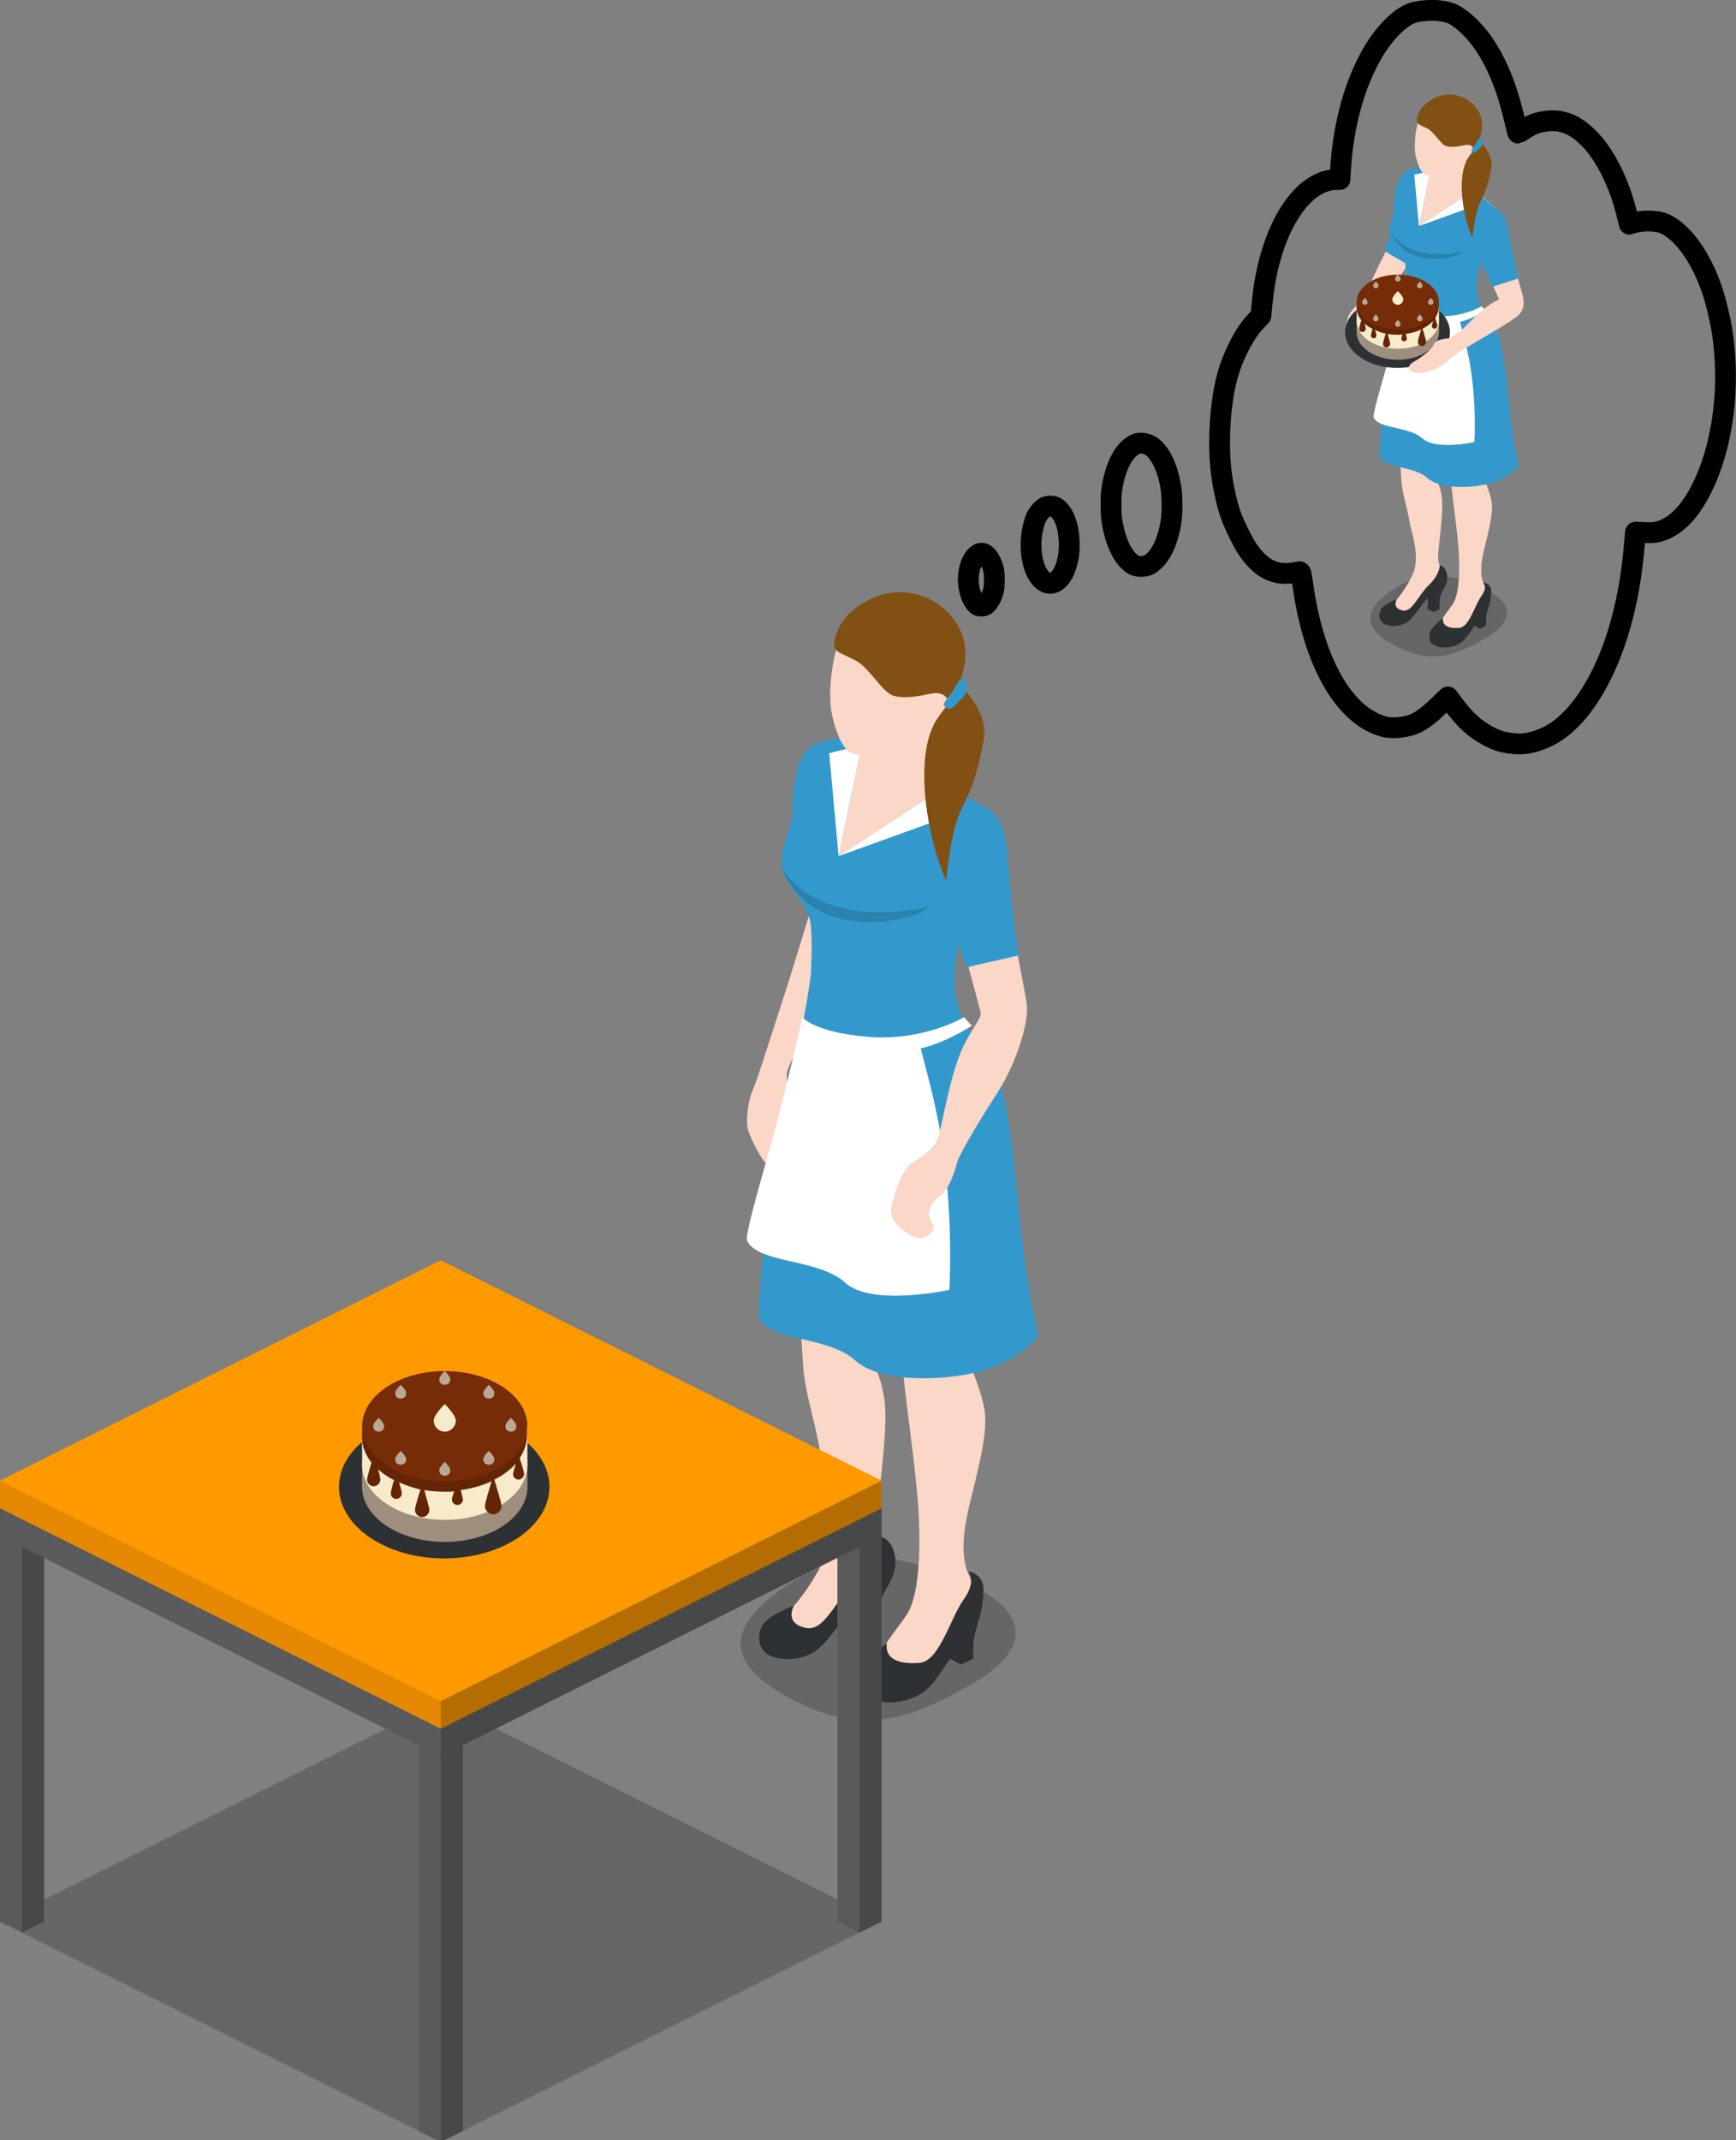 <?xml version="1.0" encoding="UTF-8" standalone="no"?>
<!-- Created with Inkscape (http://www.inkscape.org/) -->

<svg
   xmlns:dc="http://purl.org/dc/elements/1.1/"
   xmlns:cc="http://creativecommons.org/ns#"
   xmlns:rdf="http://www.w3.org/1999/02/22-rdf-syntax-ns#"
   xmlns:svg="http://www.w3.org/2000/svg"
   xmlns="http://www.w3.org/2000/svg"
   xmlns:sodipodi="http://sodipodi.sourceforge.net/DTD/sodipodi-0.dtd"
   xmlns:inkscape="http://www.inkscape.org/namespaces/inkscape"
   width="83.502mm"
   height="102.92mm"
   viewBox="0 0 83.502 102.92"
   version="1.1"
   id="svg8"
   inkscape:version="0.92.3 (2405546, 2018-03-11)"
   sodipodi:docname="want-cake.svg">
  <rect x="0" y="0" width="83.502" height="102.92" fill="#808080" stroke="none"/>
  <defs
     id="defs2" />
  <sodipodi:namedview
     id="base"
     pagecolor="#ffffff"
     bordercolor="#666666"
     borderopacity="1.0"
     inkscape:pageopacity="0.0"
     inkscape:pageshadow="2"
     inkscape:zoom="5.5134128"
     inkscape:cx="197.50999"
     inkscape:cy="281.09076"
     inkscape:document-units="mm"
     inkscape:current-layer="layer1"
     showgrid="false"
     fit-margin-top="0"
     fit-margin-left="0"
     fit-margin-right="0"
     fit-margin-bottom="0"
     inkscape:window-width="1853"
     inkscape:window-height="2045"
     inkscape:window-x="134"
     inkscape:window-y="55"
     inkscape:window-maximized="0" />
  <g
     inkscape:label="Layer 1"
     inkscape:groupmode="layer"
     id="layer1"
     transform="translate(-77.212,-106.893)">
    <path
       style="fill:none;stroke:#000000;stroke-width:1;stroke-linecap:round;stroke-linejoin:round;stroke-miterlimit:4;stroke-dasharray:none;stroke-opacity:1"
       inkscape:connector-curvature="0"
       d="m 145.313,107.47 c -0.609,0.111 -1.44,0.886 -2.044,1.91 -0.903,1.527 -1.455,3.529 -1.58,5.73 l -0.025,0.414 h -0.133 c -1.516,0 -2.879,1.868 -3.433,4.691 -0.074,0.38 -0.143,0.882 -0.194,1.419 l -0.044,0.453 -0.188,0.196 c -0.361,0.372 -0.654,0.821 -0.968,1.477 -0.32,0.671 -0.523,1.339 -0.652,2.136 -0.173,1.07 -0.224,2.351 -0.133,3.371 0.072,0.821 0.285,1.837 0.517,2.462 0.158,0.426 0.555,1.235 0.751,1.527 0.671,1.005 1.365,1.35 2.343,1.166 0.287,-0.058 0.243,-0.138 0.356,0.644 0.532,3.724 1.997,6.263 3.906,6.773 0.407,0.107 1.101,0.035 1.521,-0.165 0.289,-0.134 0.738,-0.476 1.09,-0.832 0.101,-0.1 0.245,-0.238 0.32,-0.307 l 0.135,-0.127 0.226,0.307 c 0.601,0.809 1.061,1.227 1.719,1.576 0.462,0.242 0.704,0.311 1.293,0.368 0.69,0.069 1.622,-0.265 2.292,-0.825 0.711,-0.594 1.318,-1.411 1.854,-2.493 0.597,-1.204 1.029,-2.574 1.32,-4.192 0.127,-0.713 0.203,-1.339 0.306,-2.543 l 0.011,-0.123 0.432,0.019 c 0.337,0.015 0.483,0.008 0.669,-0.042 0.806,-0.219 1.497,-0.901 2.082,-2.075 1.036,-2.063 1.402,-4.955 0.97,-7.644 -0.084,-0.51 -0.291,-1.369 -0.447,-1.837 -0.529,-1.596 -1.407,-2.838 -2.301,-3.249 -0.377,-0.176 -1.187,-0.176 -1.635,-0.004 l -0.067,0.023 -0.099,-0.403 c -0.219,-0.886 -0.46,-1.553 -0.816,-2.248 -0.466,-0.913 -1.025,-1.588 -1.647,-1.987 -0.424,-0.276 -0.917,-0.384 -1.436,-0.315 -0.464,0.061 -0.669,0.142 -1.069,0.403 -0.145,0.096 -0.27,0.173 -0.28,0.173 -0.021,0 -0.03,-0.038 -0.224,-0.844 -0.346,-1.442 -0.841,-2.62 -1.489,-3.54 -0.456,-0.648 -1.093,-1.22 -1.548,-1.392 -0.533,-0.172 -1.107,-0.157 -1.662,-0.053 z"
       id="path1141"
       sodipodi:nodetypes="ccccsccccccccccccccccccccsccccccccccccccccsccccc" />
    <g
       id="g874"
       transform="matrix(0.265,0,0,0.265,108.803,128.374)">
      <path
         id="path815"
         d="m 28.6,81.8 c 0,0 -3.2,10.8 -5.9,19.1 -2.7,8.3 -4.4,13.8 -5.3,15.9 -0.9,2.1 -1.3,5.7 -0.8,7.3 0.5,1.6 2.3,5 3,5.7 1.7,1.6 4.4,1.2 4.8,0.8 0.4,-0.5 0.4,-2.2 -0.3,-2.9 -0.7,-0.7 -2.6,-3 -1.4,-6 1.2,-2.9 1,-4.2 1,-6 0,-1.5 -0.5,-1.7 0.7,-4.1 1.2,-2.5 6.9,-14.5 7.5,-16.2 0.6,-1.7 -3.3,-13.6 -3.3,-13.6 z"
         inkscape:connector-curvature="0"
         style="fill:#fbd7c7" />
      <path
         id="path817"
         d="m 24.3,206.2 c -11.8,7.6 -12.4,14.4 0,21 13.5,7.2 22.4,3.3 32.9,-2.7 10.5,-6 11.8,-13.4 -3.6,-19.5 -12.5,-5 -20.4,-4.5 -29.3,1.2 z"
         inkscape:connector-curvature="0"
         style="opacity:0.2" />
      <path
         id="path819"
         d="m 42.3,54.7 c 0,0 -9.1,-4 -12.3,0.3 -3.2,4.3 -1.7,11 -1.7,11 0,0 -5.3,6 -5.3,9.4 0,3.3 5.1,6.5 5.1,6.5 0,0 0.6,15.8 -0.3,22.3 -0.9,6.5 -3.8,23.3 -3.1,33.9 0.7,10.6 1.6,25 1.9,29.2 0.3,4.1 2.2,10 3,14.8 0.9,4.8 4.1,13.2 0.9,19.6 -3.2,6.4 -6.1,9.3 -7.4,10.5 -1.3,1.2 0.2,5.2 3,4.5 2.8,-0.7 7.2,-7.1 9.9,-8.1 2.7,-1.1 7.2,-4 6,-7.7 -1.2,-3.6 -1.7,-2.2 -2,-5.3 -0.3,-3.1 2.2,-16.7 1.3,-22.8 -0.9,-6.1 -3.2,-7.8 -3.6,-8.8 -0.4,-1 5.7,-29.5 5.7,-29.5 0,0 1.2,27.3 1.1,30.2 -0.1,2.9 2.1,17.7 2.7,24.6 0.7,7 1,18.8 -2,22.9 -2.9,4.1 -8,10.3 -6,11.7 2,1.4 8.3,2.7 9.8,-0.9 1.5,-3.6 5.3,-11.1 6.7,-13.1 1.4,-2 1.9,-3.1 1,-5 -0.9,-1.9 -1.5,-5 -0.5,-10.3 1,-5.3 4.1,-14.7 3.3,-19.7 -0.8,-5 -3.2,-8.1 -2.9,-11.7 0.3,-3.5 8.1,-24.8 6.6,-39.7 C 61.6,108.7 54.2,106 52.9,100 51.6,94 55.9,86.1 58.1,81.8 60.3,77.6 63.4,70.2 60.7,67.6 58,64.9 54.8,63.2 53.6,61.2 52.4,59.2 51.1,53 51.1,53 Z"
         inkscape:connector-curvature="0"
         style="fill:#fbd7c7" />
      <path
         id="path821"
         d="m 24.9,210.3 c 0,0 -4.9,1.7 -5.9,3.9 -0.8,1.8 -0.5,3.9 1.2,5 1.8,1 5.2,1.3 8.2,-0.4 2.9,-1.7 6.8,-8.4 7.5,-8.7 0.7,-0.3 0.2,3.7 0.2,3.7 l 2.1,1.1 2.3,-0.9 c 0,0 -0.2,-4.5 0.7,-6 0.9,-1.5 2.6,-3.9 2,-6.9 -0.6,-3 -2.6,-3.3 -2.6,-3.3 0,0 0,3.5 -4,7.3 -3.8,3.6 -5.9,9.6 -9.2,9.3 -4.5,-0.7 -2.5,-4.1 -2.5,-4.1 z"
         inkscape:connector-curvature="0"
         style="fill:#2d3134" />
      <path
         id="path823"
         d="m 41.8,217.1 c 0,0 -4.6,3.5 -4.9,5.7 -0.3,2.2 -0.2,3.7 2.9,4.7 3.1,1 7.1,-0.2 9,-1.8 1.9,-1.6 4.4,-5.8 4.4,-5.8 l 2,1.1 2.3,-1.1 c 0,0 -0.3,-2.7 0.4,-5.1 0.7,-2.4 1.4,-4.4 1.4,-7.4 0,-3 -2.8,-3.3 -2.8,-3.3 0,0 1.7,1.6 -0.8,5.1 -2.5,3.5 -4.4,11.3 -8.1,11.5 -7,0.5 -5.8,-3.6 -5.8,-3.6 z"
         inkscape:connector-curvature="0"
         style="fill:#2d3134" />
      <path
         id="path825"
         d="M 60.3,110.8 C 58.1,107.3 48.7,100.2 58.2,82 60.4,77.8 63.8,69.9 61.1,67.3 58.4,64.6 55.2,62.9 54,60.9 c -1.2,-2 -2.8,-7.8 -2.8,-7.8 l -8.9,1.6 -5.5,-2 c 0,0 -2.5,-0.4 -7.3,1 -4.8,1.4 -4.8,8.9 -4.9,13.6 0,0.8 -2,5 -2,8.1 0,4.2 5.3,7.1 5.4,12.1 0.2,2.1 0.1,4.8 0,7.6 0,2.9 -4.7,26.5 -5.7,30 -1.9,6.8 -4.2,32.1 -3.7,33.1 2.1,4.2 12.6,3.2 17.4,7.6 4.8,4.4 17.8,3.7 24,1.6 6.2,-2.1 9.4,-5.8 9.2,-6.5 -4.6,-18.8 -3.5,-41.7 -8.9,-50.1 z"
         inkscape:connector-curvature="0"
         style="fill:#3399cc" />
      <path
         id="path827"
         d="m 47.9,109.2 c 4.6,-1.1 8.5,-3.7 9.3,-4.1 -0.8,-0.9 -1.4,-1.5 -1.4,-1.6 0,0 -7.3,4.4 -17.3,3.6 -10,-0.8 -12.1,-3.6 -12.1,-3.6 -1.4,6.7 -4.3,18.2 -5.3,21.8 -1.9,6.8 -5.2,17.9 -4.7,18.8 2.1,4.2 13,3.2 17.8,7.6 4.8,4.4 18.9,1.3 18.9,1.3 0,0 1.1,-17.1 -2.6,-33.4 -0.7,-3.3 -1.9,-7.7 -2.6,-10.4 z"
         inkscape:connector-curvature="0"
         style="fill:#ffffff" />
      <path
         id="path829"
         d="M 37.2,54.2 33,74.3 51.2,62.4 51.1,57.1 Z"
         inkscape:connector-curvature="0"
         style="fill:#fbd7c7" />
      <path
         id="path831"
         d="M 54.3,66.6 33,74.3 51.2,62.4 Z"
         inkscape:connector-curvature="0"
         style="fill:#ffffff" />
      <path
         id="path833"
         d="M 37.2,54.2 33,74.3 31.3,55.6 Z"
         inkscape:connector-curvature="0"
         style="fill:#ffffff" />
      <path
         id="path835"
         d="M 22.6,76.1 C 25.7,82 35.1,86.6 49.2,83.5 48.3,85.8 28,91 22.6,76.1 Z"
         inkscape:connector-curvature="0"
         style="opacity:0.15" />
      <path
         id="path837"
         d="M 33.7,33.8 C 32,37 30.9,44.3 31.8,48.6 c 0.9,4.3 2.5,6.8 3.7,7.1 1.2,0.3 2.5,-0.2 2.5,-0.2 0,0 0.4,1.2 0.1,2.7 -0.6,3 -2.2,7.5 -1.8,8 0.5,0.7 8.8,-3 11.5,-5.2 2.2,-1.7 4,-4.8 3.9,-5.3 -0.1,-0.5 -1.7,-3.8 -1.5,-5 0.2,-1.2 3,-3.7 3.2,-4.9 C 53.6,44.6 56.2,34 48.3,31.2 40.4,28.4 35.8,29.8 33.7,33.8 Z"
         inkscape:connector-curvature="0"
         style="fill:#fbd7c7" />
      <path
         id="path839"
         d="m 32.2,35.9 c 0,1.4 1.4,1.6 3.9,2.9 2.5,1.3 4.8,5.8 6.9,6.4 2.1,0.6 4.9,0 6.8,-0.4 2,-0.4 2.9,0.6 3.1,1.4 0.2,0.8 4.6,-6.3 2.6,-11.9 -2.1,-6 -9.3,-9.8 -16.2,-6.9 -6.3,2.8 -7.1,7.3 -7.1,8.5 z"
         inkscape:connector-curvature="0"
         style="fill:#825012" />
      <path
         id="path841"
         d="M 51,75.2 C 49.9,72.3 50.3,65 56.3,64.7 c 6,-0.3 6.7,5.7 7.2,13.6 0.5,7.9 3.5,20.7 3.7,23.3 0.2,2.6 -1.5,9.7 -5.6,16 -4.1,6.3 -6.9,11.4 -7.1,12.3 -0.2,1 -1.4,4.9 -3.1,6.1 -0.7,0.5 -1.5,1.2 -1.9,2.5 -0.4,1.3 0.5,2.4 0.7,2.7 0.3,0.7 -0.2,1.5 -1.4,2.2 -1.3,0.8 -3.2,-0.5 -4.2,-1.3 -0.7,-0.5 -2.5,-2.1 -2,-4.3 0.4,-1.6 1.7,-6.6 3.7,-7.8 2,-1.2 3.9,-2.7 4.6,-4.1 0.7,-1.4 2.2,-11.9 4.8,-17.2 1.4,-2.9 3.1,-4.8 3.1,-5.9 C 58.7,101.9 52.1,78.1 51,75.2 Z"
         inkscape:connector-curvature="0"
         style="fill:#fbd7c7" />
      <path
         id="path843"
         d="m 56.1,94.5 9.6,-2.2 C 64.8,87.2 64,78.7 63.5,72.8 62.9,65.3 57.6,63.4 54.4,65 c -8.2,4.3 -2.6,14.4 -0.9,20.3 0.8,2.6 1.8,6.6 2.6,9.2 z"
         inkscape:connector-curvature="0"
         style="fill:#3399cc" />
      <path
         id="path845"
         d="m 55.5,43.8 c 0,0 4.9,4.5 3.8,9.7 -2.9,15 -4.8,7.8 -6.8,25.2 -3.3,-7.4 -5.5,-20.4 -2.6,-27.4 1.3,-3.2 5.6,-7.5 5.6,-7.5 z"
         inkscape:connector-curvature="0"
         style="fill:#825012" />
      <path
         id="path847"
         d="m 55.6,42.2 c 1.3,0.7 0.9,2.4 -0.4,3.7 -1.3,1.3 -1.9,2.1 -2.8,1.4 -0.8,-0.7 0.3,-1.4 1.3,-2.9 0.9,-1.4 1.2,-2.6 1.9,-2.2 z"
         inkscape:connector-curvature="0"
         style="fill:#3399cc" />
    </g>
    <g
       id="g1030"
       transform="matrix(0.265,0,0,0.265,77.212,156.896)">
      <path
         id="path974"
         d="m 0,160 80,40 80,-40 -80,-40 z"
         inkscape:connector-curvature="0"
         style="opacity:0.2" />
      <path
         id="path976"
         d="m 76,123 v 75 l 4,2 4,-2 v -75 l -4,-2 z"
         inkscape:connector-curvature="0"
         style="fill:#656565" />
      <path
         id="path978"
         d="m 80,200 -4,-2 v -75 l 4,2 z"
         inkscape:connector-curvature="0"
         style="opacity:0.11" />
      <path
         id="path980"
         d="m 80,200 4,-2 v -75 l -4,2 z"
         inkscape:connector-curvature="0"
         style="opacity:0.29" />
      <path
         id="path982"
         d="m 0,85 v 75 l 4,2 4,-2 V 85 L 4,83 Z"
         inkscape:connector-curvature="0"
         style="fill:#656565" />
      <path
         id="path984"
         d="M 4,162 0,160 V 85 l 4,2 z"
         inkscape:connector-curvature="0"
         style="opacity:0.11" />
      <path
         id="path986"
         d="m 4,162 4,-2 V 85 l -4,2 z"
         inkscape:connector-curvature="0"
         style="opacity:0.29" />
      <path
         id="path988"
         d="m 152,85 v 75 l 4,2 4,-2 V 85 l -4,-2 z"
         inkscape:connector-curvature="0"
         style="fill:#656565" />
      <path
         id="path990"
         d="m 156,162 -4,-2 V 85 l 4,2 z"
         inkscape:connector-curvature="0"
         style="opacity:0.11" />
      <path
         id="path992"
         d="m 156,162 4,-2 V 85 l -4,2 z"
         inkscape:connector-curvature="0"
         style="opacity:0.29" />
      <path
         id="path994"
         d="m 0,85 v 5 l 80,40 80,-40 V 85 L 80,45 Z"
         inkscape:connector-curvature="0"
         style="fill:#656565" />
      <path
         id="path996"
         d="M 80,130 0,90 v -5 l 80,40 z"
         inkscape:connector-curvature="0"
         style="opacity:0.11" />
      <path
         id="path998"
         d="M 80,130 160,90 V 85 L 80,125 Z"
         inkscape:connector-curvature="0"
         style="opacity:0.29" />
      <path
         id="path1000"
         d="m 0,80 v 5 l 80,40 80,-40 V 80 L 80,40 Z"
         inkscape:connector-curvature="0"
         style="fill:#ff9900" />
      <path
         id="path1002"
         d="M 80,125 0,85 v -5 l 80,40 z"
         inkscape:connector-curvature="0"
         style="opacity:0.11" />
      <path
         id="path1004"
         d="M 80,125 160,85 V 80 L 80,120 Z"
         inkscape:connector-curvature="0"
         style="opacity:0.29" />
    </g>
    <g
       id="g972"
       transform="matrix(0.265,0,0,0.265,93.305,172.029)">
      <ellipse
         id="ellipse916"
         ry="13"
         rx="19.1"
         cy="24"
         cx="19.9"
         style="fill:#2d3134" />
      <path
         id="path918"
         d="M 20,10 C 11.7,10 5,14.5 5,20 v 4 c 0,5.5 6.7,10 15,10 8.3,0 15,-4.5 15,-10 V 20 C 35,14.5 28.3,10 20,10 Z"
         inkscape:connector-curvature="0"
         style="fill:#baa794" />
      <path
         id="path920"
         d="M 20,30 C 11.7,30 5,25.5 5,20 v 4 c 0,5.5 6.7,10 15,10 8.3,0 15,-4.5 15,-10 v -4 c 0,5.5 -6.7,10 -15,10 z"
         inkscape:connector-curvature="0"
         style="opacity:0.15" />
      <path
         id="path922"
         d="M 20,6 C 11.7,6 5,10.5 5,16 v 4 c 0,5.5 6.7,10 15,10 8.3,0 15,-4.5 15,-10 V 16 C 35,10.5 28.3,6 20,6 Z"
         inkscape:connector-curvature="0"
         style="fill:#f8ebcb" />
      <path
         id="path924"
         d="M 35,13 C 35,7.5 28.3,3 20,3 11.7,3 5,7.5 5,13 v 2 c 0,1.7 0.6,3.2 1.7,4.6 -0.3,1.1 -0.8,2.7 -0.8,3.1 0,0.6 0.5,1.2 1.2,1.2 0.6,0 1.2,-0.5 1.2,-1.2 0,-0.3 -0.2,-1.1 -0.4,-1.9 0.8,0.8 1.8,1.4 2.9,2 -0.3,0.9 -0.6,2.1 -0.6,2.4 0,0.6 0.5,1 1,1 0.6,0 1,-0.5 1,-1 0,-0.3 -0.2,-1.1 -0.5,-2 1.2,0.5 2.5,1 3.9,1.3 -0.4,1.2 -1,3.2 -1,3.7 0,0.7 0.6,1.3 1.3,1.3 0.7,0 1.3,-0.6 1.3,-1.3 0,-0.5 -0.6,-2.3 -0.9,-3.6 1.2,0.2 2.5,0.3 3.8,0.3 0.5,0 1.1,0 1.6,-0.1 -0.2,0.7 -0.4,1.3 -0.4,1.5 0,0.6 0.5,1 1,1 0.6,0 1,-0.5 1,-1 0,-0.2 -0.2,-0.9 -0.4,-1.7 2,-0.3 3.9,-0.8 5.6,-1.6 -0.4,1.4 -1.2,3.9 -1.2,4.5 0,0.8 0.7,1.5 1.5,1.5 0.8,0 1.5,-0.7 1.5,-1.5 0,-0.6 -0.9,-3.4 -1.3,-4.8 1.6,-0.8 2.9,-1.8 3.9,-2.9 -0.2,0.8 -0.5,1.6 -0.5,1.9 0,0.6 0.5,1 1,1 0.5,0 1,-0.5 1,-1 0,-0.4 -0.5,-2 -0.8,-2.9 0.8,-1.2 1.3,-2.6 1.3,-4 V 13 Z"
         inkscape:connector-curvature="0"
         style="fill:#762c07" />
      <path
         id="path926"
         d="m 35,13 c 0,5 -5.5,9.1 -12.7,9.9 0,-0.1 0,-0.1 0,-0.1 0,0 0,0 0,0.1 C 21.5,22.9 20.8,23 20,23 11.7,23 5,18.5 5,13 v 2 c 0,1.7 0.6,3.2 1.7,4.6 -0.3,1.1 -0.8,2.7 -0.8,3.1 0,0.6 0.5,1.2 1.2,1.2 0.6,0 1.2,-0.5 1.2,-1.2 0,-0.3 -0.2,-1.1 -0.4,-1.9 0.8,0.8 1.8,1.4 2.9,2 -0.3,0.9 -0.6,2.1 -0.6,2.4 0,0.6 0.5,1 1,1 0.6,0 1,-0.5 1,-1 0,-0.3 -0.2,-1.1 -0.5,-2 1.2,0.5 2.5,1 3.9,1.3 -0.4,1.2 -1,3.2 -1,3.7 0,0.7 0.6,1.3 1.3,1.3 0.7,0 1.3,-0.6 1.3,-1.3 0,-0.5 -0.6,-2.3 -0.9,-3.6 1.2,0.2 2.5,0.3 3.8,0.3 0.5,0 1.1,0 1.6,-0.1 -0.2,0.7 -0.4,1.3 -0.4,1.5 0,0.6 0.5,1 1,1 0.5,0 1,-0.5 1,-1 0,-0.2 -0.2,-0.9 -0.4,-1.7 2,-0.3 3.9,-0.8 5.6,-1.6 -0.4,1.4 -1.2,3.9 -1.2,4.5 0,0.8 0.7,1.5 1.5,1.5 0.8,0 1.5,-0.7 1.5,-1.5 0,-0.6 -0.9,-3.4 -1.3,-4.8 1.6,-0.8 2.9,-1.8 3.9,-2.9 -0.2,0.8 -0.5,1.6 -0.5,1.9 0,0.6 0.5,1 1,1 0.5,0 1,-0.5 1,-1 0,-0.4 -0.5,-2 -0.8,-2.9 0.8,-1.2 1.3,-2.6 1.3,-4 V 13 Z"
         inkscape:connector-curvature="0"
         style="opacity:0.15" />
      <path
         id="path928"
         d="m 22,12 c 0,1.1 -0.9,2 -2,2 -1.1,0 -2,-0.9 -2,-2 0,-1.1 2,-3 2,-3 0,0 2,1.9 2,3 z"
         inkscape:connector-curvature="0"
         style="fill:#f8ebcb" />
      <g
         id="g946"
         style="fill:#baa794">
        <path
           id="path930"
           d="m 9,13 c 0,0.6 -0.4,1 -1,1 -0.6,0 -1,-0.4 -1,-1 0,-0.6 1,-1.5 1,-1.5 0,0 1,0.9 1,1.5 z"
           inkscape:connector-curvature="0" />
        <path
           id="path932"
           d="m 33,13 c 0,0.6 -0.4,1 -1,1 -0.6,0 -1,-0.4 -1,-1 0,-0.6 1,-1.5 1,-1.5 0,0 1,0.9 1,1.5 z"
           inkscape:connector-curvature="0" />
        <path
           id="path934"
           d="m 29,19 c 0,0.6 -0.4,1 -1,1 -0.6,0 -1,-0.4 -1,-1 0,-0.6 1,-1.5 1,-1.5 0,0 1,0.9 1,1.5 z"
           inkscape:connector-curvature="0" />
        <path
           id="path936"
           d="m 21,21 c 0,0.6 -0.4,1 -1,1 -0.6,0 -1,-0.4 -1,-1 0,-0.6 1,-1.5 1,-1.5 0,0 1,0.9 1,1.5 z"
           inkscape:connector-curvature="0" />
        <path
           id="path938"
           d="m 21,4.5 c 0,0.6 -0.4,1 -1,1 -0.6,0 -1,-0.4 -1,-1 0,-0.6 1,-1.5 1,-1.5 0,0 1,0.9 1,1.5 z"
           inkscape:connector-curvature="0" />
        <path
           id="path940"
           d="m 13,19 c 0,0.6 -0.4,1 -1,1 -0.6,0 -1,-0.4 -1,-1 0,-0.6 1,-1.5 1,-1.5 0,0 1,0.9 1,1.5 z"
           inkscape:connector-curvature="0" />
        <path
           id="path942"
           d="m 29,7 c 0,0.6 -0.4,1 -1,1 -0.6,0 -1,-0.4 -1,-1 0,-0.6 1,-1.5 1,-1.5 0,0 1,0.9 1,1.5 z"
           inkscape:connector-curvature="0" />
        <path
           id="path944"
           d="m 13,7 c 0,0.6 -0.4,1 -1,1 -0.6,0 -1,-0.4 -1,-1 0,-0.6 1,-1.5 1,-1.5 0,0 1,0.9 1,1.5 z"
           inkscape:connector-curvature="0" />
      </g>
    </g>
    <g
       id="g1139"
       transform="matrix(0.132,0,0,0.132,141.108,107.955)">
      <path
         id="path1032"
         d="m 30.9,53.6 c -3.4,0.9 -6.1,3.6 -6.3,11.2 -0.2,7.6 -2.2,16.1 -4.7,20.8 -2.5,4.7 -7.3,15.8 -8,16.3 -0.7,0.4 -3.6,3.1 -4.4,4.8 -1.4,3 -1.9,9.2 0.2,10 2.1,0.8 2.8,-4.9 3.3,-5.7 0.5,-0.8 3.8,-3.1 3.8,-3.8 0,-0.7 -0.1,-0.7 -0.1,-0.7 0,0 5.1,-6.1 7.9,-9.4 2.8,-3.3 7.3,-9.6 7.7,-11.9 0.6,-2.4 9.8,-34.1 0.6,-31.6 z"
         inkscape:connector-curvature="0"
         style="fill:#fbd7c7" />
      <path
         id="path1034"
         d="m 24.3,206.2 c -11.8,7.6 -12.4,14.4 0,21 13.5,7.2 22.4,3.3 32.9,-2.7 10.5,-6 11.8,-13.4 -3.6,-19.5 -12.5,-5 -20.4,-4.5 -29.3,1.2 z"
         inkscape:connector-curvature="0"
         style="opacity:0.2" />
      <path
         id="path1036"
         d="m 42.3,54.7 c 0,0 -9.1,-4 -12.3,0.3 -3.2,4.3 -1.7,11 -1.7,11 0,0 -5.3,6 -5.3,9.4 0,3.3 5.1,6.5 5.1,6.5 0,0 0.6,15.8 -0.3,22.3 -0.9,6.5 -3.8,23.3 -3.1,33.9 0.7,10.6 1.6,25 1.9,29.2 0.3,4.1 2.2,10 3,14.8 0.9,4.8 4.1,13.2 0.9,19.6 -3.2,6.4 -6.1,9.3 -7.4,10.5 -1.3,1.2 0.2,5.2 3,4.5 2.8,-0.7 7.2,-7.1 9.9,-8.1 2.7,-1.1 7.2,-4 6,-7.7 -1.2,-3.6 -1.7,-2.2 -2,-5.3 -0.3,-3.1 2.2,-16.7 1.3,-22.8 -0.9,-6.1 -3.2,-7.8 -3.6,-8.8 -0.4,-1 5.7,-29.5 5.7,-29.5 0,0 1.2,27.3 1.1,30.2 -0.1,2.9 2.1,17.7 2.7,24.6 0.7,7 1,18.8 -2,22.9 -2.9,4.1 -8,10.3 -6,11.7 2,1.4 8.3,2.7 9.8,-0.9 1.5,-3.6 5.3,-11.1 6.7,-13.1 1.4,-2 1.9,-3.1 1,-5 -0.9,-1.9 -1.5,-5 -0.5,-10.3 1,-5.3 4.1,-14.7 3.3,-19.7 -0.8,-5 -3.2,-8.1 -2.9,-11.7 0.3,-3.5 8.1,-24.8 6.6,-39.7 C 61.6,108.7 54.2,106 52.9,100 51.6,94 55.9,86.1 58.1,81.8 60.3,77.6 63.4,70.2 60.7,67.6 58,64.9 54.8,63.2 53.6,61.2 52.4,59.2 51.1,53 51.1,53 Z"
         inkscape:connector-curvature="0"
         style="fill:#fbd7c7" />
      <path
         id="path1038"
         d="m 24.9,210.3 c 0,0 -4.9,1.7 -5.9,3.9 -0.8,1.8 -0.5,3.9 1.2,5 1.8,1 5.2,1.3 8.2,-0.4 2.9,-1.7 6.8,-8.4 7.5,-8.7 0.7,-0.3 0.2,3.7 0.2,3.7 l 2.1,1.1 2.3,-0.9 c 0,0 -0.2,-4.5 0.7,-6 0.9,-1.5 2.6,-3.9 2,-6.9 -0.6,-3 -2.6,-3.3 -2.6,-3.3 0,0 0,3.5 -4,7.3 -3.8,3.6 -5.9,9.6 -9.2,9.3 -4.5,-0.7 -2.5,-4.1 -2.5,-4.1 z"
         inkscape:connector-curvature="0"
         style="fill:#2d3134" />
      <path
         id="path1040"
         d="m 41.8,217.1 c 0,0 -4.6,3.5 -4.9,5.7 -0.3,2.2 -0.2,3.7 2.9,4.7 3.1,1 7.1,-0.2 9,-1.8 1.9,-1.6 4.4,-5.8 4.4,-5.8 l 2,1.1 2.3,-1.1 c 0,0 -0.3,-2.7 0.4,-5.1 0.7,-2.4 1.4,-4.4 1.4,-7.4 0,-3 -2.8,-3.3 -2.8,-3.3 0,0 1.7,1.6 -0.8,5.1 -2.5,3.5 -4.4,11.3 -8.1,11.5 -7,0.5 -5.8,-3.6 -5.8,-3.6 z"
         inkscape:connector-curvature="0"
         style="fill:#2d3134" />
      <path
         id="path1042"
         d="M 60.3,110.8 C 58.1,107.3 48.7,100.2 58.2,82 c 2.2,-4.2 5.3,-11.6 2.6,-14.2 -2.7,-2.7 -5.9,-4.4 -7.1,-6.4 -1.2,-2 -2.5,-8.2 -2.5,-8.2 l -8.9,1.6 -5.5,-2 c 0,0 -2.5,-0.4 -7.3,1 -4.8,1.4 -5.7,10 -5.8,14.8 0,0.8 -0.1,1.7 -0.2,2.5 -0.7,1.3 -1.2,2.7 -1.2,4.4 0,0.4 0.1,0.8 0.2,1.2 -0.9,3.8 -2.1,6.7 -2.1,6.7 l 7.6,4.4 c 0.2,2.1 0.4,4.7 0.4,7.5 0,2.9 -5,26.6 -6,30.1 -1.9,6.8 -4.2,32.1 -3.7,33.1 2.1,4.2 12.6,3.2 17.4,7.6 4.8,4.4 17.8,3.7 24,1.6 6.2,-2.1 9.4,-5.8 9.2,-6.5 -4.7,-19.1 -3.6,-42 -9,-50.4 z"
         inkscape:connector-curvature="0"
         style="fill:#3399cc" />
      <path
         id="path1044"
         d="m 48,109.2 c 4.6,-1.1 8.5,-3.7 9.3,-4.1 -0.8,-0.9 -1.4,-1.5 -1.4,-1.6 0,0 -7.3,4.4 -17.3,3.6 -10,-0.8 -11.5,-3 -11.5,-3 -1.4,6.7 -4.9,17.6 -5.9,21.2 -1.9,6.8 -5.2,17.9 -4.7,18.8 2.1,4.2 13,3.2 17.8,7.6 4.8,4.4 18.9,1.3 18.9,1.3 0,0 1.1,-17.1 -2.6,-33.4 -0.8,-3.3 -2,-7.7 -2.6,-10.4 z"
         inkscape:connector-curvature="0"
         style="fill:#ffffff" />
      <path
         id="path1046"
         d="M 37.2,54.2 33,74.3 51.2,62.4 51.1,57.1 Z"
         inkscape:connector-curvature="0"
         style="fill:#fbd7c7" />
      <path
         id="path1048"
         d="M 54.3,66.6 33,74.3 51.2,62.4 Z"
         inkscape:connector-curvature="0"
         style="fill:#ffffff" />
      <path
         id="path1050"
         d="M 37.2,54.2 33,74.3 31.3,55.6 Z"
         inkscape:connector-curvature="0"
         style="fill:#ffffff" />
      <path
         id="path1052"
         d="M 22.6,76.1 C 25.7,82 35.1,86.6 49.2,83.5 48.3,85.8 28.1,91 22.6,76.1 Z"
         inkscape:connector-curvature="0"
         style="opacity:0.15" />
      <ellipse
         id="ellipse1054"
         ry="13"
         rx="19.1"
         cy="113"
         cx="25.2"
         style="fill:#2d3134" />
      <path
         id="path1056"
         d="m 25.3,99 c -8.3,0 -15,4.5 -15,10 v 4 c 0,5.5 6.7,10 15,10 8.3,0 15,-4.5 15,-10 v -4 c 0,-5.5 -6.7,-10 -15,-10 z"
         inkscape:connector-curvature="0"
         style="fill:#baa794" />
      <path
         id="path1058"
         d="m 25.3,119 c -8.3,0 -15,-4.5 -15,-10 v 4 c 0,5.5 6.7,10 15,10 8.3,0 15,-4.5 15,-10 v -4 c 0,5.5 -6.7,10 -15,10 z"
         inkscape:connector-curvature="0"
         style="opacity:0.15" />
      <path
         id="path1060"
         d="m 25.3,95 c -8.3,0 -15,4.5 -15,10 v 4 c 0,5.5 6.7,10 15,10 8.3,0 15,-4.5 15,-10 v -4 c 0,-5.5 -6.7,-10 -15,-10 z"
         inkscape:connector-curvature="0"
         style="fill:#f8ebcb" />
      <path
         id="path1062"
         d="m 40.3,102 c 0,-5.5 -6.7,-10 -15,-10 -8.3,0 -15,4.5 -15,10 v 2 c 0,1.7 0.6,3.2 1.7,4.6 -0.3,1.1 -0.8,2.7 -0.8,3.1 0,0.6 0.5,1.2 1.2,1.2 0.6,0 1.2,-0.5 1.2,-1.2 0,-0.3 -0.2,-1.1 -0.4,-1.9 0.8,0.8 1.8,1.4 2.9,2 -0.3,0.9 -0.6,2.1 -0.6,2.4 0,0.6 0.5,1 1,1 0.6,0 1,-0.5 1,-1 0,-0.3 -0.2,-1.1 -0.5,-2 1.2,0.5 2.5,1 3.9,1.3 -0.4,1.2 -1,3.2 -1,3.7 0,0.7 0.6,1.3 1.3,1.3 0.7,0 1.3,-0.6 1.3,-1.3 0,-0.5 -0.6,-2.3 -0.9,-3.6 1.2,0.2 2.5,0.3 3.8,0.3 0.5,0 1.1,0 1.6,-0.1 -0.2,0.7 -0.4,1.3 -0.4,1.5 0,0.6 0.5,1 1,1 0.6,0 1,-0.5 1,-1 0,-0.2 -0.2,-0.9 -0.4,-1.7 2,-0.3 3.9,-0.8 5.6,-1.6 -0.4,1.4 -1.2,3.9 -1.2,4.5 0,0.8 0.7,1.5 1.5,1.5 0.8,0 1.5,-0.7 1.5,-1.5 0,-0.6 -0.9,-3.4 -1.3,-4.8 1.6,-0.8 2.9,-1.8 3.9,-2.9 -0.2,0.8 -0.5,1.6 -0.5,1.9 0,0.6 0.5,1 1,1 0.5,0 1,-0.5 1,-1 0,-0.4 -0.5,-2 -0.8,-2.9 0.8,-1.2 1.3,-2.6 1.3,-4 V 102 Z"
         inkscape:connector-curvature="0"
         style="fill:#762c07" />
      <path
         id="path1064"
         d="m 40.3,102 c 0,5 -5.5,9.1 -12.7,9.9 0,-0.1 0,-0.1 0,-0.1 0,0 0,0 0,0.1 -0.7,0.1 -1.5,0.1 -2.3,0.1 -8.3,0 -15,-4.5 -15,-10 v 2 c 0,1.7 0.6,3.2 1.7,4.6 -0.3,1.1 -0.8,2.7 -0.8,3.1 0,0.6 0.5,1.2 1.2,1.2 0.6,0 1.2,-0.5 1.2,-1.2 0,-0.3 -0.2,-1.1 -0.4,-1.9 0.8,0.8 1.8,1.4 2.9,2 -0.3,0.9 -0.6,2.1 -0.6,2.4 0,0.6 0.5,1 1,1 0.6,0 1,-0.5 1,-1 0,-0.3 -0.2,-1.1 -0.5,-2 1.2,0.5 2.5,1 3.9,1.3 -0.4,1.2 -1,3.2 -1,3.7 0,0.7 0.6,1.3 1.3,1.3 0.7,0 1.3,-0.6 1.3,-1.3 0,-0.5 -0.6,-2.3 -0.9,-3.6 1.2,0.2 2.5,0.3 3.8,0.3 0.5,0 1.1,0 1.6,-0.1 -0.2,0.7 -0.4,1.3 -0.4,1.5 0,0.6 0.5,1 1,1 0.5,0 1,-0.5 1,-1 0,-0.2 -0.2,-0.9 -0.4,-1.7 2,-0.3 3.9,-0.8 5.6,-1.6 -0.4,1.4 -1.2,3.9 -1.2,4.5 0,0.8 0.7,1.5 1.5,1.5 0.8,0 1.5,-0.7 1.5,-1.5 0,-0.6 -0.9,-3.4 -1.3,-4.8 1.6,-0.8 2.9,-1.8 3.9,-2.9 -0.2,0.8 -0.5,1.6 -0.5,1.9 0,0.6 0.5,1 1,1 0.5,0 1,-0.5 1,-1 0,-0.4 -0.5,-2 -0.8,-2.9 0.8,-1.2 1.3,-2.6 1.3,-4 V 102 Z"
         inkscape:connector-curvature="0"
         style="opacity:0.15" />
      <path
         id="path1066"
         d="m 27.3,101 c 0,1.1 -0.9,2 -2,2 -1.1,0 -2,-0.9 -2,-2 0,-1.1 2,-3 2,-3 0,0 2,1.9 2,3 z"
         inkscape:connector-curvature="0"
         style="fill:#f8ebcb" />
      <g
         id="g1084"
         style="fill:#baa794">
        <path
           id="path1068"
           d="m 14.3,102 c 0,0.6 -0.4,1 -1,1 -0.6,0 -1,-0.4 -1,-1 0,-0.6 1,-1.5 1,-1.5 0,0 1,0.9 1,1.5 z"
           inkscape:connector-curvature="0" />
        <path
           id="path1070"
           d="m 38.3,102 c 0,0.6 -0.4,1 -1,1 -0.6,0 -1,-0.4 -1,-1 0,-0.6 1,-1.5 1,-1.5 0,0 1,0.9 1,1.5 z"
           inkscape:connector-curvature="0" />
        <path
           id="path1072"
           d="m 34.3,108 c 0,0.6 -0.4,1 -1,1 -0.6,0 -1,-0.4 -1,-1 0,-0.6 1,-1.5 1,-1.5 0,0 1,0.9 1,1.5 z"
           inkscape:connector-curvature="0" />
        <path
           id="path1074"
           d="m 26.3,110 c 0,0.6 -0.4,1 -1,1 -0.6,0 -1,-0.4 -1,-1 0,-0.6 1,-1.5 1,-1.5 0,0 1,0.9 1,1.5 z"
           inkscape:connector-curvature="0" />
        <path
           id="path1076"
           d="m 26.3,93.5 c 0,0.6 -0.4,1 -1,1 -0.6,0 -1,-0.4 -1,-1 0,-0.6 1,-1.5 1,-1.5 0,0 1,0.9 1,1.5 z"
           inkscape:connector-curvature="0" />
        <path
           id="path1078"
           d="m 18.3,108 c 0,0.6 -0.4,1 -1,1 -0.6,0 -1,-0.4 -1,-1 0,-0.6 1,-1.5 1,-1.5 0,0 1,0.9 1,1.5 z"
           inkscape:connector-curvature="0" />
        <path
           id="path1080"
           d="m 34.3,96 c 0,0.6 -0.4,1 -1,1 -0.6,0 -1,-0.4 -1,-1 0,-0.6 1,-1.5 1,-1.5 0,0 1,0.9 1,1.5 z"
           inkscape:connector-curvature="0" />
        <path
           id="path1082"
           d="m 18.3,96 c 0,0.6 -0.4,1 -1,1 -0.6,0 -1,-0.4 -1,-1 0,-0.6 1,-1.5 1,-1.5 0,0 1,0.9 1,1.5 z"
           inkscape:connector-curvature="0" />
      </g>
      <path
         id="path1086"
         d="M 33.7,33.8 C 32,37 30.9,44.3 31.8,48.6 c 0.9,4.3 2.5,6.8 3.7,7.1 1.2,0.3 2.5,-0.2 2.5,-0.2 0,0 0.4,1.2 0.1,2.7 -0.6,3 -2.2,7.5 -1.8,8 0.5,0.7 8.8,-3 11.5,-5.2 2.2,-1.7 4,-4.8 3.9,-5.3 -0.1,-0.5 -1.7,-3.8 -1.5,-5 0.2,-1.2 3,-3.7 3.2,-4.9 C 53.6,44.6 56.2,34 48.3,31.2 40.4,28.4 35.8,29.8 33.7,33.8 Z"
         inkscape:connector-curvature="0"
         style="fill:#fbd7c7" />
      <path
         id="path1088"
         d="m 32.2,35.9 c 0,1.4 1.4,1.6 3.9,2.9 2.5,1.3 4.8,5.8 6.9,6.4 2.1,0.6 4.9,0 6.8,-0.4 2,-0.4 2.9,0.6 3.1,1.4 0.2,0.8 4.6,-6.3 2.6,-11.9 -2.1,-6 -9.3,-9.8 -16.2,-6.9 -6.3,2.8 -7.1,7.3 -7.1,8.5 z"
         inkscape:connector-curvature="0"
         style="fill:#825012" />
      <path
         id="path1090"
         d="m 55.4,68 c 2.7,-2 8.4,-0.4 9.5,6.7 1.1,7.1 3.8,17.6 4.9,21.3 1.1,3.7 2.7,8 -0.8,11 -3.5,3 -19.4,11.7 -22.2,13.8 -2.7,2 -2.9,2.6 -6.4,4.8 -3.5,2.2 -8,2.7 -9.8,1.8 -2.2,-1.1 -1.4,-2.6 0.9,-3.9 2.9,-1.6 6,-4.3 6.7,-5.7 0.7,-1.4 1.5,-2 4,-2.4 2.5,-0.4 1,0.3 4,-1.5 3,-1.8 7.2,-6.9 10.7,-9.6 3,-2.3 5.3,-3.3 5.3,-3.3 0,0 -3.5,-7.5 -5.6,-13 -1.9,-5.7 -7.2,-15.7 -1.2,-20 z"
         inkscape:connector-curvature="0"
         style="fill:#fbd7c7" />
      <path
         id="path1092"
         d="m 59.9,96.4 9.3,-3 c -1.3,-5 -2.8,-12.7 -3.8,-18.5 -1.2,-7.4 -7.3,-9.1 -10.3,-7.3 -7.8,4.9 -1.4,14.6 0.8,20.3 0.9,2.6 2.9,6 4,8.5 z"
         inkscape:connector-curvature="0"
         style="fill:#3399cc" />
      <path
         id="path1094"
         d="m 55.5,43.8 c 0,0 4.9,4.5 3.8,9.7 -2.9,15 -4.8,7.8 -6.8,25.2 C 49.2,71.3 47,58.3 50,51.3 c 1.3,-3.2 5.5,-7.5 5.5,-7.5 z"
         inkscape:connector-curvature="0"
         style="fill:#825012" />
      <path
         id="path1096"
         d="m 55.6,42.2 c 1.3,0.7 0.9,2.4 -0.4,3.7 -1.3,1.3 -1.9,2.1 -2.8,1.4 -0.8,-0.7 0.3,-1.4 1.3,-2.9 0.9,-1.4 1.2,-2.6 1.9,-2.2 z"
         inkscape:connector-curvature="0"
         style="fill:#3399cc" />
    </g>
    <path
       style="fill:none;stroke:#000000;stroke-width:1;stroke-miterlimit:4;stroke-dasharray:none;stroke-opacity:1"
       inkscape:connector-curvature="0"
       d="m 131.831,128.253 c -0.548,0.253 -0.964,1.036 -1.135,2.133 -0.036,0.238 -0.044,0.368 -0.044,0.767 0.002,0.571 0.03,0.825 0.154,1.323 0.184,0.756 0.544,1.362 0.943,1.584 0.188,0.104 0.572,0.092 0.757,-0.023 0.428,-0.272 0.751,-0.817 0.941,-1.599 0.114,-0.468 0.15,-0.832 0.137,-1.4 -0.008,-0.334 -0.021,-0.514 -0.061,-0.748 -0.154,-0.94 -0.515,-1.665 -0.976,-1.968 -0.244,-0.119 -0.519,-0.167 -0.717,-0.069 z"
       id="path1143"
       sodipodi:nodetypes="cccccccccccc" />
    <path
       style="fill:none;stroke:#000000;stroke-width:1;stroke-miterlimit:4;stroke-dasharray:none;stroke-opacity:1"
       inkscape:connector-curvature="0"
       d="m 127.423,131.317 c -0.148,0.104 -0.316,0.322 -0.397,0.522 -0.091,0.222 -0.183,0.629 -0.207,0.928 -0.082,0.978 0.205,1.876 0.677,2.121 0.397,0.207 0.827,-0.161 1.027,-0.882 0.097,-0.349 0.127,-0.618 0.118,-1.032 -0.019,-0.786 -0.255,-1.419 -0.624,-1.668 -0.162,-0.111 -0.422,-0.104 -0.593,0.011 z"
       id="path1145" />
    <path
       style="fill:none;stroke:#000000;stroke-width:1;stroke-miterlimit:4;stroke-dasharray:none;stroke-opacity:1"
       inkscape:connector-curvature="0"
       d="m 124.21,133.583 c -0.293,0.242 -0.466,0.817 -0.415,1.369 0.04,0.414 0.179,0.786 0.369,0.982 0.08,0.084 0.124,0.104 0.249,0.104 0.183,0.004 0.291,-0.084 0.439,-0.368 0.146,-0.28 0.188,-0.476 0.188,-0.894 0,-0.299 -0.008,-0.372 -0.051,-0.537 -0.027,-0.107 -0.095,-0.28 -0.152,-0.387 -0.183,-0.349 -0.411,-0.449 -0.628,-0.268 z"
       id="path1147" />
  </g>
</svg>
